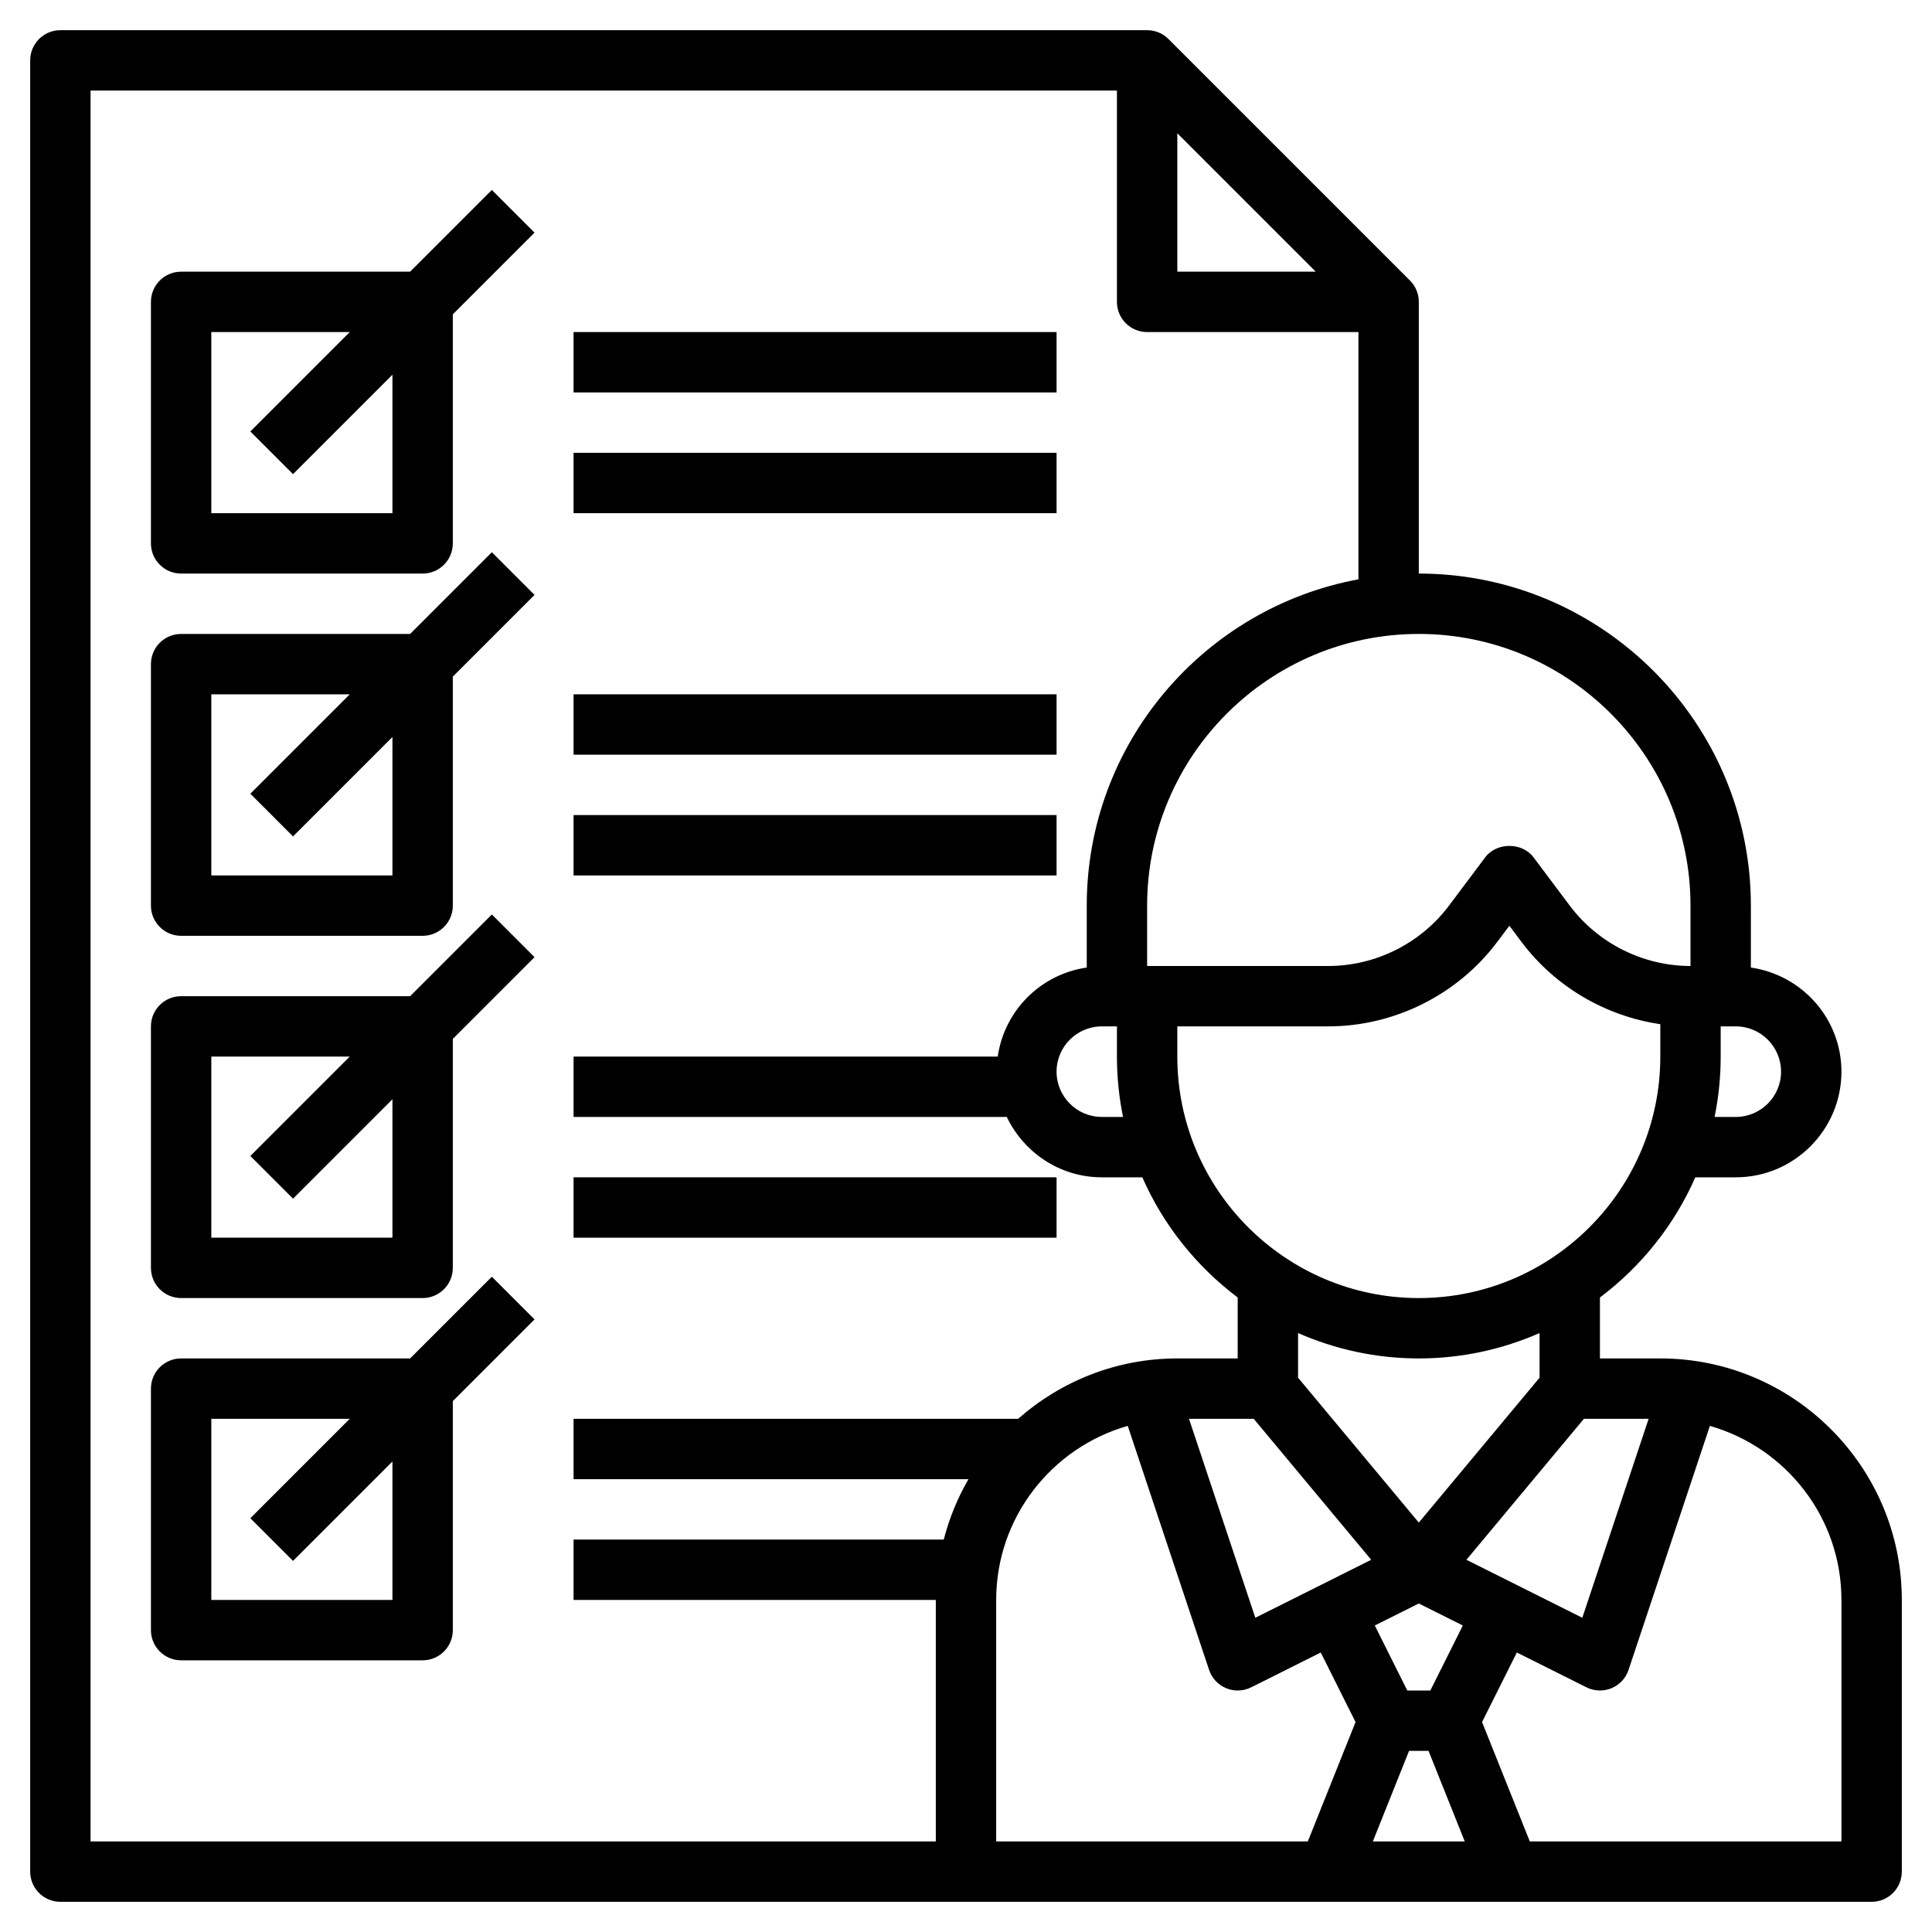 <svg id="Layer_3" enable-background="new 0 0 64 64" height="512" viewBox="0 0 64 64" width="512" xmlns="http://www.w3.org/2000/svg"><g><path d="m62 63c.553 0 1-.448 1-1v-9c0-4.411-3.589-8-8-8h-2v-2.019c1.367-1.03 2.464-2.395 3.159-3.981h1.341c1.93 0 3.5-1.57 3.5-3.5 0-1.758-1.308-3.204-3-3.449v-2.051c0-6.065-4.935-11-11-11v-9c0-.277-.112-.527-.294-.708l-7.998-7.998c-.181-.182-.431-.294-.708-.294h-36c-.553 0-1 .448-1 1v60c0 .552.447 1 1 1zm-20.469-16 3.892 4.67-3.839 1.92-2.197-6.59zm5.146 11h.645l1.2 3h-3.045zm.705-2h-.764l-1.076-2.153 1.458-.729 1.458.729zm1.195-4.33 3.892-4.67h2.144l-2.197 6.59zm2.423-6.032-4 4.8-4-4.8v-1.479c1.226.538 2.578.841 4 .841s2.774-.303 4-.841zm4-10.638c0 4.411-3.589 8-8 8s-8-3.589-8-8v-1h5c2.191 0 4.285-1.047 5.6-2.8l.4-.534.4.534c1.112 1.484 2.783 2.462 4.6 2.727zm4 .5c0 .827-.673 1.5-1.5 1.5h-.702c.132-.646.202-1.315.202-2v-1h.5c.827 0 1.5.673 1.5 1.5zm-3-5.5v2c-1.565 0-3.061-.748-4-2l-1.2-1.6c-.377-.504-1.223-.504-1.6 0l-1.2 1.6c-.939 1.252-2.435 2-4 2h-6v-2c0-4.962 4.037-9 9-9s9 4.038 9 9zm-18.798 7h-.702c-.827 0-1.5-.673-1.5-1.5s.673-1.5 1.5-1.5h.5v1c0 .685.07 1.354.202 2zm1.798-32.586 4.586 4.586h-4.586zm-36-1.414h34v7c0 .552.447 1 1 1h7v8.191c-5.112.944-9 5.427-9 10.809v2.051c-1.527.221-2.728 1.423-2.949 2.949h-14.051v2h14.351c.564 1.178 1.758 2 3.149 2h1.341c.695 1.586 1.793 2.951 3.159 3.981v2.019h-2c-2.021 0-3.864.759-5.274 2h-14.726v2h13.082c-.36.619-.635 1.29-.819 2h-12.263v2h12v8h-28zm30 50c0-2.739 1.846-5.049 4.358-5.766l2.694 8.082c.091.275.298.497.565.607.123.052.253.077.383.077.153 0 .307-.035.447-.105l2.305-1.153 1.152 2.304-1.581 3.954h-10.323zm28 8h-10.323l-1.582-3.955 1.152-2.304 2.305 1.153c.141.071.295.106.448.106.13 0 .26-.025.383-.076.268-.111.475-.333.565-.607l2.694-8.082c2.512.716 4.358 3.026 4.358 5.765z"/><path d="m13.586 9h-7.586c-.553 0-1 .448-1 1v8c0 .552.447 1 1 1h8c.553 0 1-.448 1-1v-7.586l2.707-2.707-1.414-1.414zm-.586 8h-6v-6h4.586l-3.293 3.293 1.414 1.414 3.293-3.293z"/><path d="m13.586 21h-7.586c-.553 0-1 .448-1 1v8c0 .552.447 1 1 1h8c.553 0 1-.448 1-1v-7.586l2.707-2.707-1.414-1.414zm-.586 8h-6v-6h4.586l-3.293 3.293 1.414 1.414 3.293-3.293z"/><path d="m13.586 33h-7.586c-.553 0-1 .448-1 1v8c0 .552.447 1 1 1h8c.553 0 1-.448 1-1v-7.586l2.707-2.707-1.414-1.414zm-.586 8h-6v-6h4.586l-3.293 3.293 1.414 1.414 3.293-3.293z"/><path d="m16.293 42.293-2.707 2.707h-7.586c-.553 0-1 .448-1 1v8c0 .552.447 1 1 1h8c.553 0 1-.448 1-1v-7.586l2.707-2.707zm-3.293 10.707h-6v-6h4.586l-3.293 3.293 1.414 1.414 3.293-3.293z"/><path d="m19 11h16v2h-16z"/><path d="m19 15h16v2h-16z"/><path d="m19 23h16v2h-16z"/><path d="m19 27h16v2h-16z"/><path d="m19 39h16v2h-16z"/></g></svg>